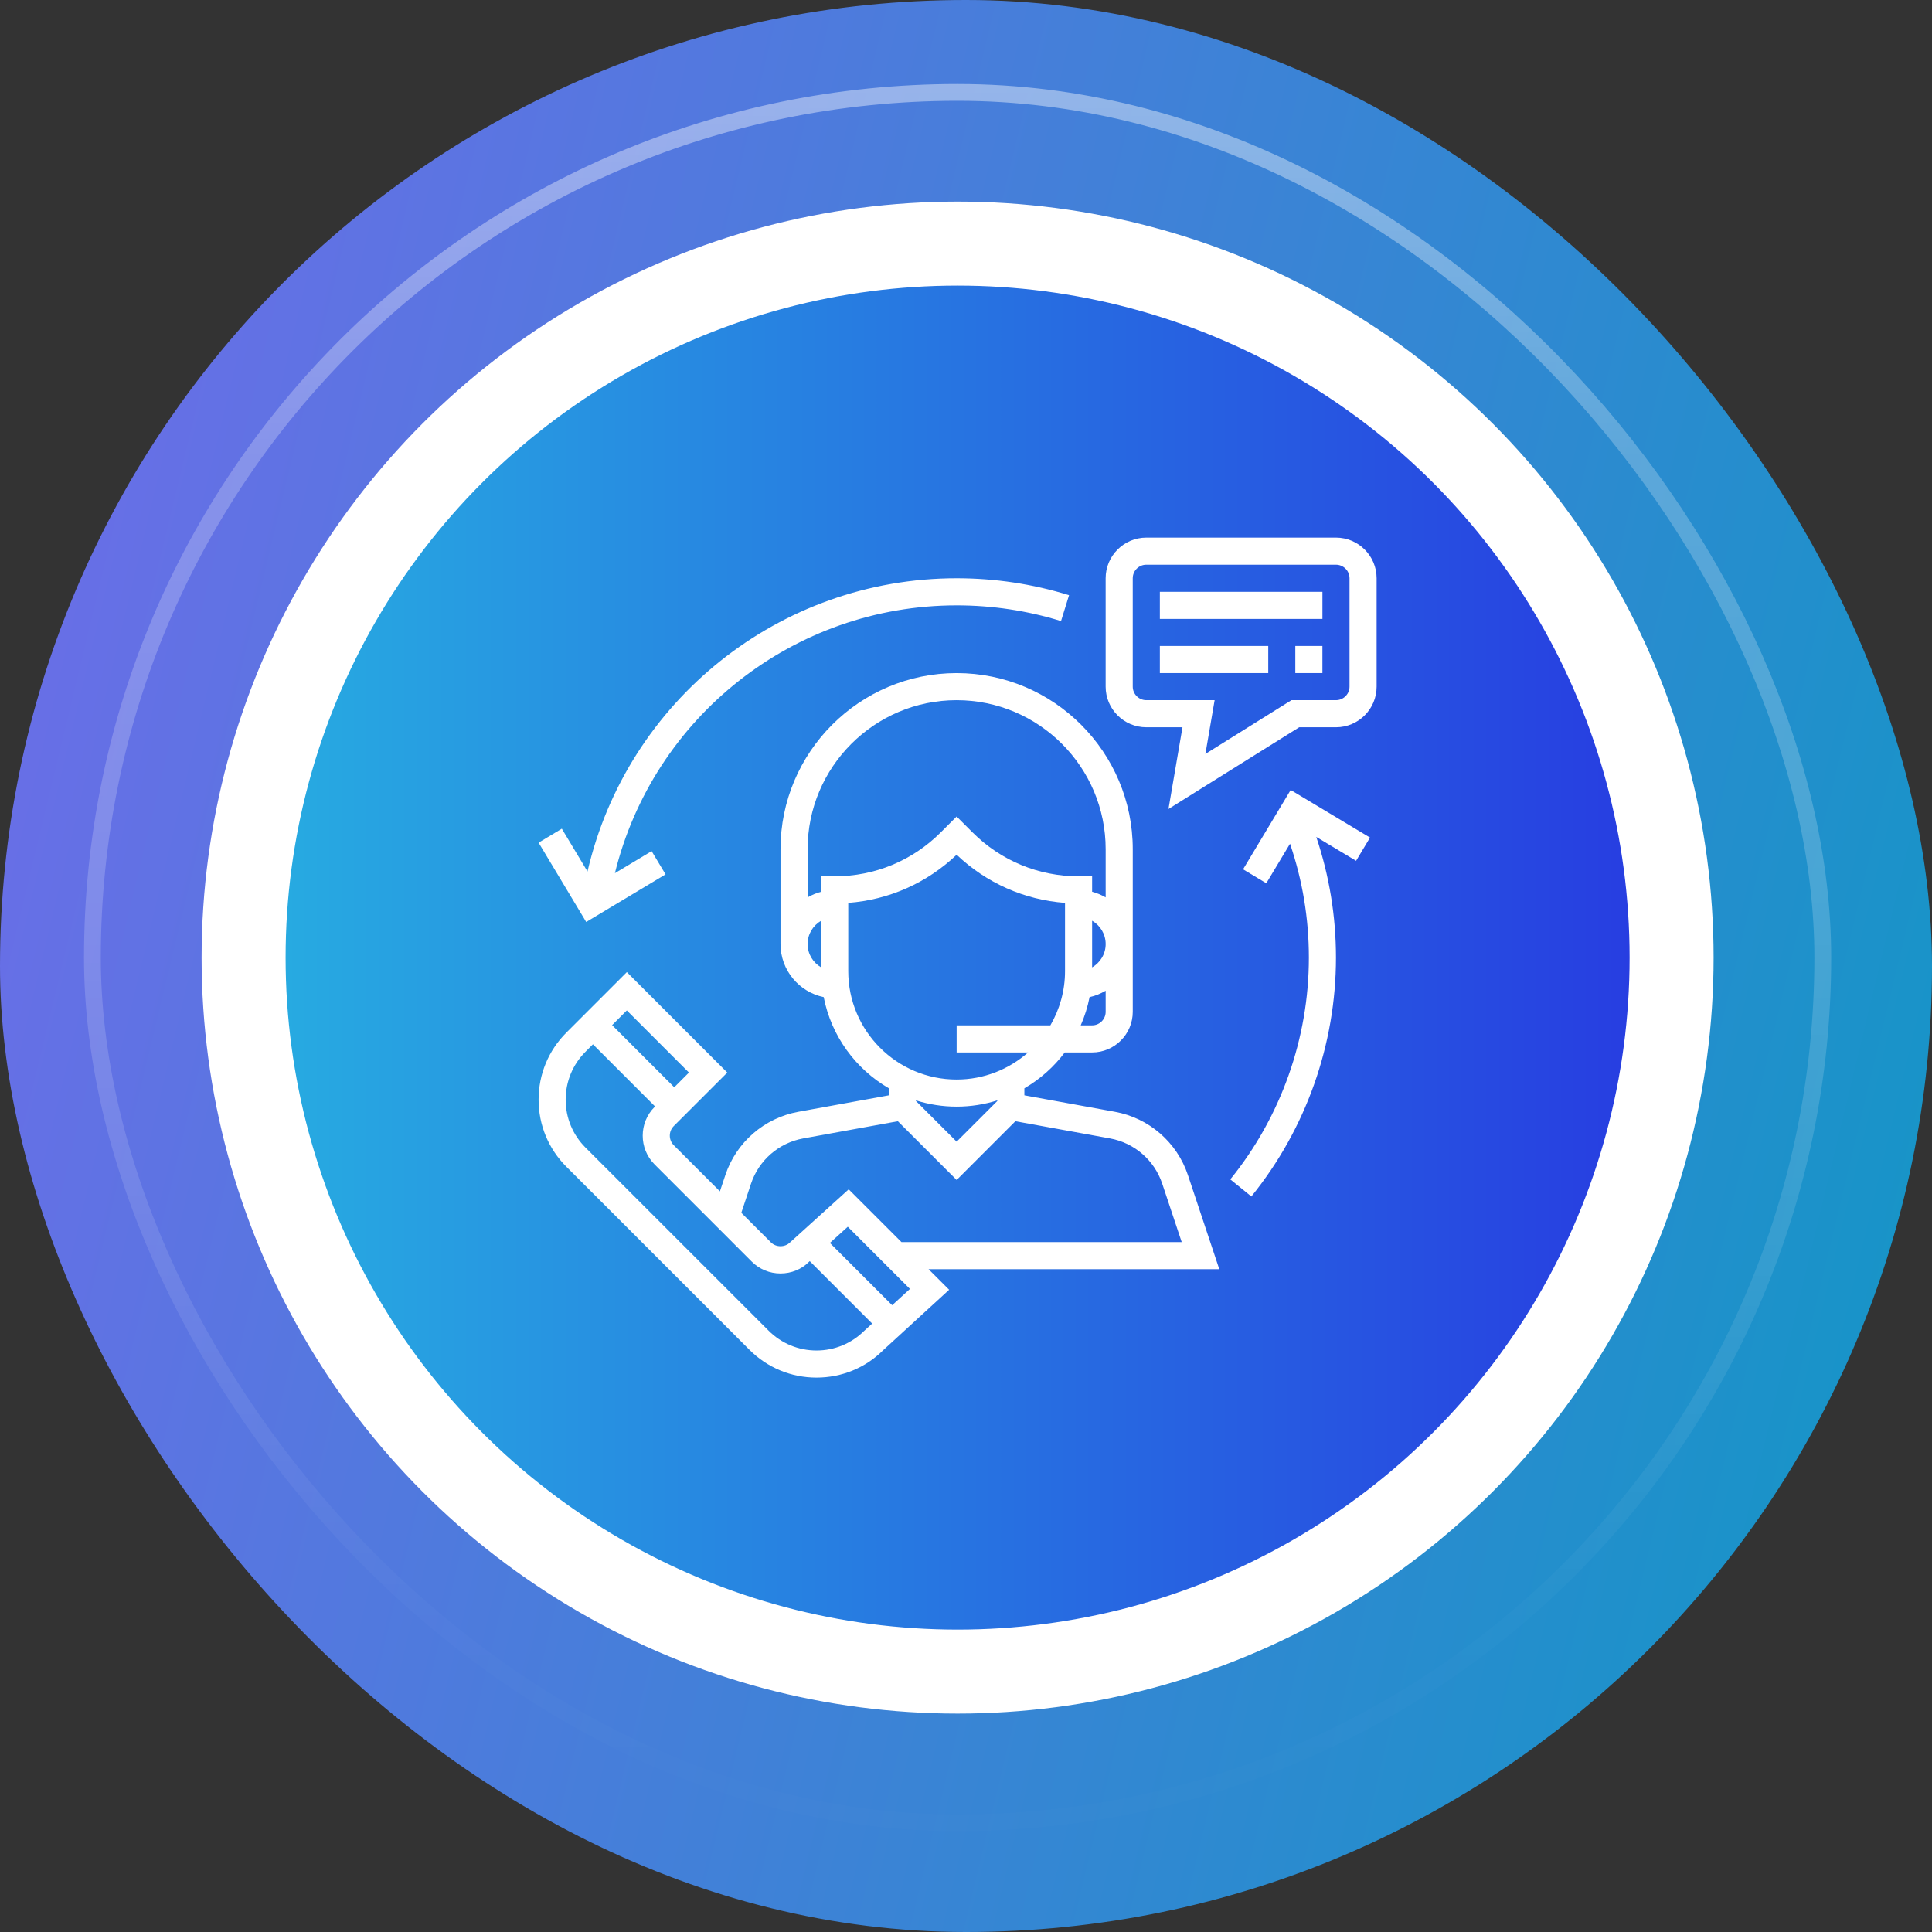 <svg width="115" height="115" viewBox="0 0 115 115" fill="none" xmlns="http://www.w3.org/2000/svg">
<rect x="0" y="0" width="115" height="115" fill="#333333" stroke="none"/>
<rect width="115" height="115" rx="57.5" fill="url(#paint0_linear_2959_13333)"/>
<rect opacity="0.5" x="5.5" y="5.5" width="103" height="103" rx="51.5" stroke="url(#paint1_linear_2959_13333)"/>
<circle cx="57" cy="57" r="42.5" fill="url(#paint2_linear_2959_13333)" stroke="white" stroke-width="5"/>
<g clip-path="url(#clip0_2959_13333)">
<path d="M72.577 75.548L70.71 69.947C70.058 67.991 68.393 66.547 66.364 66.178L60.975 65.198V64.78C61.913 64.235 62.729 63.507 63.379 62.645H65.007C66.341 62.645 67.426 61.56 67.426 60.226V50.548C67.426 44.768 62.723 40.065 56.943 40.065C51.162 40.065 46.459 44.768 46.459 50.548V56.194C46.459 57.748 47.564 59.049 49.03 59.352C49.483 61.67 50.931 63.631 52.91 64.78V65.198L47.52 66.178C45.492 66.547 43.826 67.991 43.175 69.947L42.852 70.915L40.105 68.168C39.791 67.854 39.791 67.342 40.105 67.027L43.291 63.843L37.312 57.864L33.712 61.464C32.646 62.53 32.059 63.947 32.059 65.456C32.059 66.964 32.646 68.381 33.712 69.447L44.611 80.346C45.677 81.412 47.095 82 48.603 82C50.111 82 51.528 81.412 52.569 80.37L56.497 76.771L55.272 75.548H72.577ZM65.813 60.226C65.813 60.671 65.451 61.032 65.007 61.032H64.329C64.563 60.499 64.74 59.937 64.855 59.352C65.2 59.281 65.517 59.144 65.813 58.971V60.226ZM65.007 57.582V54.805C65.487 55.085 65.813 55.599 65.813 56.194C65.813 56.788 65.487 57.302 65.007 57.582ZM48.878 57.582C48.398 57.302 48.072 56.788 48.072 56.194C48.072 55.599 48.398 55.085 48.878 54.805V57.582ZM48.878 52.161V53.082C48.591 53.157 48.322 53.27 48.072 53.416V50.548C48.072 45.657 52.051 41.677 56.943 41.677C61.834 41.677 65.813 45.657 65.813 50.548V53.416C65.563 53.27 65.294 53.156 65.007 53.082V52.161H64.201C61.816 52.161 59.574 51.232 57.887 49.546L56.943 48.602L55.998 49.546C54.311 51.232 52.069 52.161 49.684 52.161H48.878ZM50.491 57.806V53.743C52.913 53.561 55.171 52.562 56.943 50.877C58.714 52.562 60.972 53.562 63.394 53.743V57.806C63.394 58.982 63.073 60.082 62.522 61.032H56.943V62.645H61.196C60.059 63.646 58.572 64.258 56.943 64.258C53.385 64.258 50.491 61.364 50.491 57.806ZM59.362 65.499V65.537L56.943 67.956L54.523 65.537V65.499C55.288 65.74 56.1 65.871 56.943 65.871C57.785 65.871 58.597 65.74 59.362 65.499ZM44.704 70.456C45.169 69.06 46.359 68.028 47.808 67.764L53.445 66.74L56.943 70.237L60.439 66.74L66.076 67.764C67.525 68.029 68.714 69.06 69.18 70.457L70.34 73.935H53.659L50.518 70.794L47.028 73.951C46.724 74.257 46.193 74.257 45.888 73.951L44.126 72.19L44.704 70.456ZM37.311 60.144L41.009 63.843L40.134 64.719L36.435 61.02L37.311 60.144ZM51.452 79.207C50.691 79.967 49.678 80.387 48.601 80.387C47.525 80.387 46.512 79.967 45.75 79.206L34.85 68.307C34.089 67.546 33.67 66.533 33.67 65.456C33.67 64.379 34.089 63.366 34.85 62.605L35.294 62.161L38.992 65.86L38.963 65.889C38.021 66.832 38.021 68.367 38.963 69.31L44.746 75.094C45.204 75.55 45.811 75.802 46.458 75.802C47.105 75.802 47.712 75.551 48.139 75.122L48.2 75.068L51.915 78.783L51.452 79.207ZM53.105 77.691L49.398 73.984L50.463 73.021L54.164 76.722L53.105 77.691Z" fill="white"/>
<path d="M79.522 32H68.232C66.898 32 65.812 33.086 65.812 34.419V40.871C65.812 42.205 66.898 43.29 68.232 43.29H70.386L69.552 48.154L77.334 43.29H79.522C80.856 43.29 81.942 42.205 81.942 40.871V34.419C81.942 33.086 80.856 32 79.522 32ZM80.329 40.871C80.329 41.315 79.966 41.677 79.522 41.677H76.871L71.75 44.878L72.299 41.677H68.232C67.787 41.677 67.425 41.315 67.425 40.871V34.419C67.425 33.975 67.787 33.613 68.232 33.613H79.522C79.966 33.613 80.329 33.975 80.329 34.419V40.871Z" fill="white"/>
<path d="M78.716 35.227H69.039V36.84H78.716V35.227Z" fill="white"/>
<path d="M75.491 38.451H69.039V40.064H75.491V38.451Z" fill="white"/>
<path d="M78.715 38.451H77.102V40.064H78.715V38.451Z" fill="white"/>
<path d="M56.943 34.42C46.406 34.42 37.33 41.709 34.97 51.876L33.442 49.328L32.059 50.158L34.893 54.881L39.617 52.047L38.787 50.663L36.601 51.975C38.887 42.674 47.251 36.033 56.943 36.033C59.062 36.033 61.152 36.347 63.156 36.968L63.634 35.428C61.475 34.759 59.224 34.42 56.943 34.42Z" fill="white"/>
<path d="M81.549 49.856L76.826 47.022L73.992 51.746L75.375 52.575L76.787 50.223C77.529 52.397 77.909 54.67 77.909 57C77.909 61.796 76.248 66.484 73.232 70.201L74.485 71.218C77.733 67.214 79.522 62.164 79.522 57C79.522 54.533 79.124 52.124 78.349 49.818L80.719 51.239L81.549 49.856Z" fill="white"/>
</g>
<defs>
<linearGradient id="paint0_linear_2959_13333" x1="-77.665" y1="-11.787" x2="158.608" y2="45.089" gradientUnits="userSpaceOnUse">
<stop stop-color="#A552FE"/>
<stop offset="0.99" stop-color="#009FBF"/>
</linearGradient>
<linearGradient id="paint1_linear_2959_13333" x1="57" y1="-3.622" x2="57" y2="117.625" gradientUnits="userSpaceOnUse">
<stop stop-color="white" stop-opacity="0.867"/>
<stop stop-color="white"/>
<stop offset="0.255" stop-color="white" stop-opacity="0.47"/>
<stop offset="0.479" stop-color="white" stop-opacity="0.37"/>
<stop offset="0.625" stop-color="white" stop-opacity="0.24"/>
<stop offset="0.828" stop-color="white" stop-opacity="0.03"/>
<stop offset="1" stop-color="white" stop-opacity="0"/>
</linearGradient>
<linearGradient id="paint2_linear_2959_13333" x1="17" y1="57.002" x2="97" y2="57.002" gradientUnits="userSpaceOnUse">
<stop stop-color="#27AAE1"/>
<stop offset="1" stop-color="#273EE1"/>
</linearGradient>
<clipPath id="clip0_2959_13333">
<rect width="50" height="50" fill="white" transform="translate(32 32)"/>
</clipPath>
</defs>
</svg>
